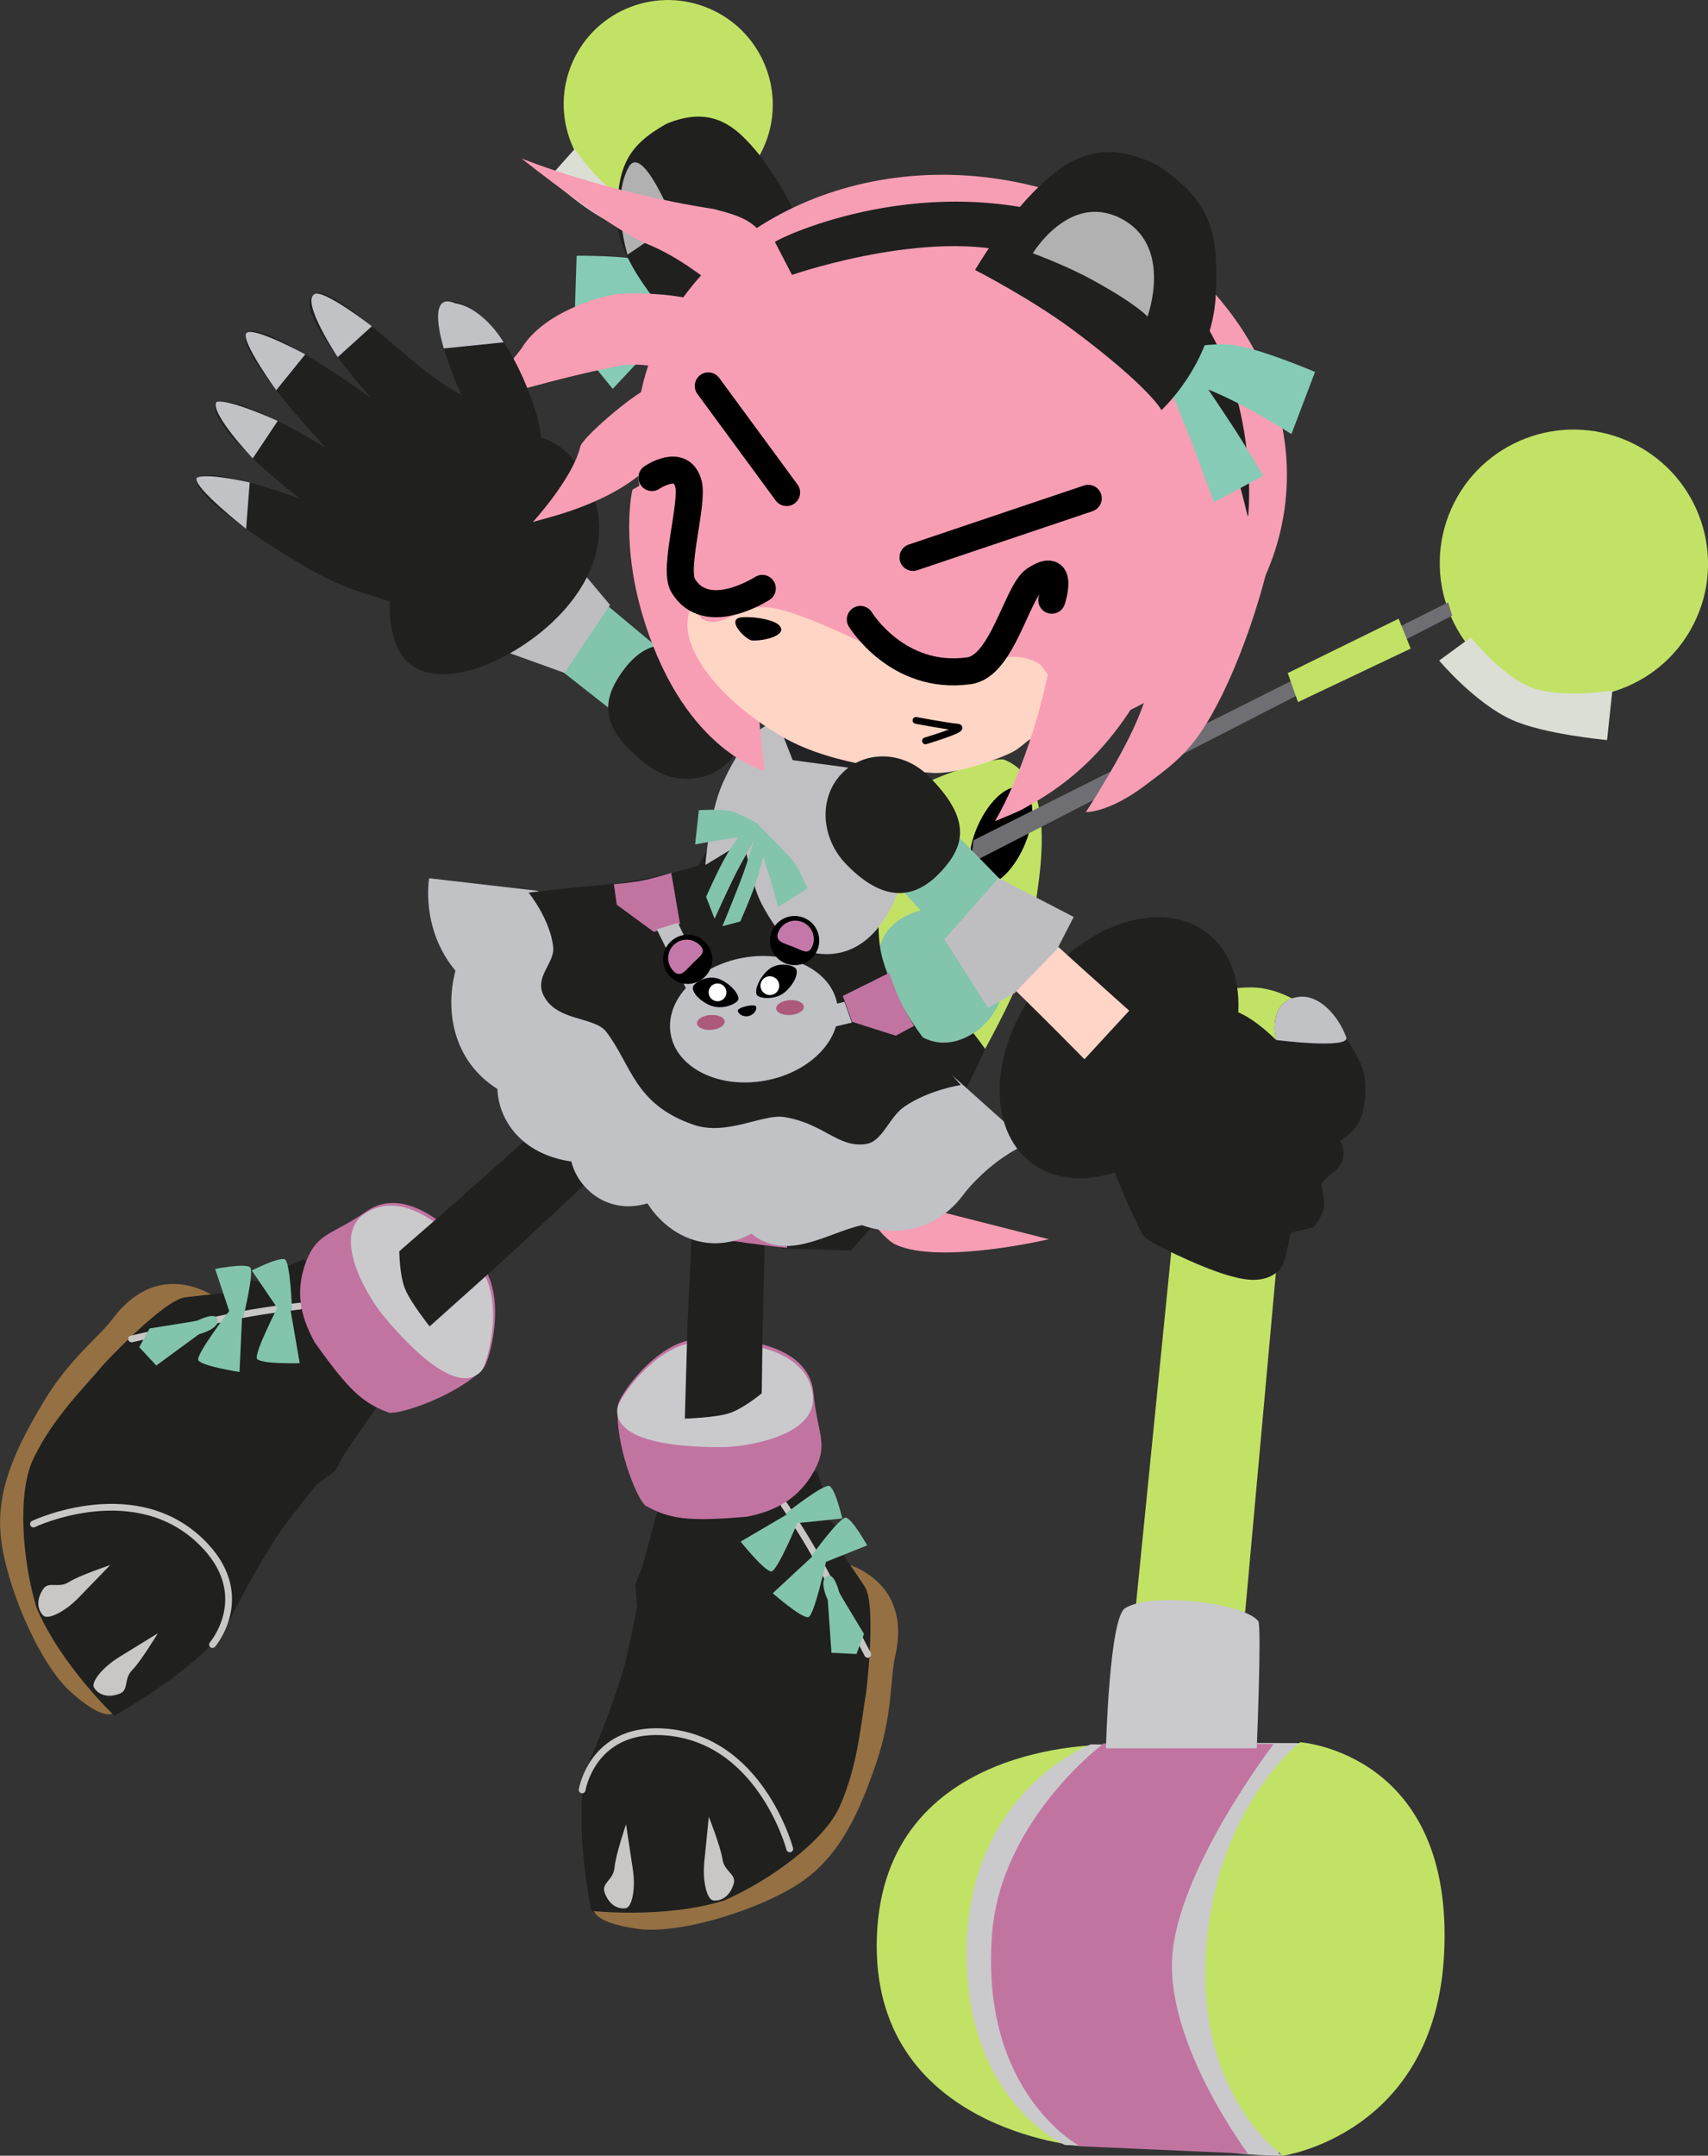 <svg version="1.1" xmlns="http://www.w3.org/2000/svg" xmlns:xlink="http://www.w3.org/1999/xlink" width="31.555" height="39.805" viewBox="0,0,31.555,39.805"><rect x="0" y="0" width="31.555" height="39.805" fill="#333333" stroke="none"/><g transform="translate(-225.765,-163.596)"><g data-paper-data="{&quot;isPaintingLayer&quot;:true}" fill-rule="nonzero" stroke-miterlimit="10" stroke-dasharray="" stroke-dashoffset="0" style="mix-blend-mode: normal"><g data-paper-data="{&quot;index&quot;:null}" stroke-linejoin="miter"><path d="M227.129,194.172l0.806,0.962c0,0 -0.075,0.416 -0.894,-0.325c-0.575,-0.545 -1.165,-1.947 -1.26,-2.827c-0.095,-0.88 0.288,-1.662 0.777,-2.482c0.488,-0.82 1.028,-1.206 1.285,-1.549c0.914,-1.218 1.991,-0.343 1.991,-0.343c0,0 -3.312,2.56 -3.273,3.404c0.049,1.042 0.568,3.159 0.568,3.159z" fill="#947043" stroke="none" stroke-width="0" stroke-linecap="butt"/><path d="M232.129,190.439l-0.173,0.318l-0.34,0.249c0,0 -0.573,0.702 -0.759,0.998c-0.228,0.365 -0.477,0.755 -0.922,1.657c-0.65,0.852 -2.059,1.612 -2.059,1.612c0,0 -0.981,-0.924 -1.436,-1.991c-0.258,-0.848 -0.364,-2.109 -0.059,-2.749c0.362,-0.76 0.947,-1.322 1.287,-1.731c0.039,-0.047 1.124,-1.203 1.516,-1.251c0.392,-0.048 1,-0.105 1,-0.105c0,0 -0.101,-0.11 0.223,-0.2c0.074,-0.02 0.356,0.067 0.356,0.067l-0.043,-0.188l0.666,-0.278l1.344,2.721z" fill="#20201f" stroke="none" stroke-width="0" stroke-linecap="butt"/><path d="M228.195,188.319c0,0 1.459,-0.336 2.035,-0.447c0.454,-0.088 1.072,-0.159 1.072,-0.159" fill="none" stroke="#c8c7c6" stroke-width="0.125" stroke-linecap="round"/><path d="M232.527,185.968c0.766,-0.536 1.707,0.4 2.153,1c0.446,0.6 0.135,1.776 0.006,1.906c-0.493,0.497 -1.52,0.841 -1.736,0.807c-0.485,-0.181 -0.738,-0.408 -1.374,-1.304c-0.293,-0.532 -0.349,-0.995 -0.146,-1.51c0.203,-0.515 0.487,-0.472 1.097,-0.899z" fill="#c274a1" stroke="none" stroke-width="0" stroke-linecap="butt"/><path d="M232.488,186.017c0.766,-0.536 1.707,0.4 2.153,1c0.446,0.6 0.135,1.776 0.006,1.906c-0.493,0.497 -1.512,-0.683 -1.812,-1.047c-0.246,-0.298 -0.956,-1.433 -0.347,-1.86z" fill="#cacacd" stroke="none" stroke-width="0" stroke-linecap="butt"/><path d="M227.036,192.809c0.195,-0.124 0.765,-0.315 0.765,-0.315c0,0 -0.31,0.32 -0.58,0.599c-0.27,0.279 -0.567,0.405 -0.648,0.34c-0.051,-0.04 -0.189,-0.216 -0.015,-0.489c0.104,-0.163 0.283,-0.011 0.478,-0.135z" fill="#c8c7c6" stroke="none" stroke-width="0" stroke-linecap="butt"/><path d="M228.681,193.754c0,0 -0.31,0.515 -0.473,0.679c-0.164,0.164 -0.055,0.371 -0.236,0.438c-0.304,0.111 -0.445,-0.062 -0.474,-0.121c-0.045,-0.093 0.142,-0.355 0.472,-0.559c0.331,-0.203 0.711,-0.437 0.711,-0.437z" data-paper-data="{&quot;index&quot;:null}" fill="#c8c7c6" stroke="none" stroke-width="0" stroke-linecap="butt"/><path d="M226.383,191.736c0,0 1.945,-0.922 3.184,0.417c0.87,0.94 0.124,1.809 0.124,1.809" fill="none" stroke="#c8c7c6" stroke-width="0.125" stroke-linecap="round"/><g fill="#83c4ac" stroke="none" stroke-width="0" stroke-linecap="butt"><path d="M230.922,187.678l0.204,0.07l0.176,1.019c0,0 -0.696,0.02 -0.786,-0.077c-0.076,-0.082 0.406,-1.012 0.406,-1.012z"/><path d="M231.023,186.848c0.107,0.034 0.137,0.937 0.137,0.937l-0.284,-0.055l-0.459,-0.674c0,0 0.481,-0.247 0.607,-0.208z" data-paper-data="{&quot;index&quot;:null}"/><path d="M229.43,188.714c-0.061,-0.094 0.579,-0.924 0.579,-0.924l0.228,0.125l-0.047,1.014c0,0 -0.688,-0.104 -0.76,-0.215z"/><path d="M230.381,186.993c0.093,0.061 -0.124,0.939 -0.124,0.939l-0.259,-0.131l-0.258,-0.774c0,0 0.531,-0.107 0.641,-0.034z" data-paper-data="{&quot;index&quot;:null}"/><path d="M228.337,188.471l0.193,-0.346l0.872,-0.139c0,0 0.361,-0.19 0.387,-0.02c0.026,0.17 -0.349,0.267 -0.349,0.267l-0.788,0.577z"/></g></g><path d="M238.081,184.06l-3.031,2.821l-1.347,1.206c0,0 -0.353,-0.439 -0.455,-0.693c-0.103,-0.254 -0.106,-0.694 -0.106,-0.694l1.02,-0.888l2.821,-2.511z" data-paper-data="{&quot;index&quot;:null}" fill="#20201f" stroke="none" stroke-width="0" stroke-linecap="butt" stroke-linejoin="miter"/><g stroke-linejoin="miter"><path d="M238.014,198.738c0,0 1.952,-0.97 2.779,-1.605c0.67,-0.515 0.487,-4.697 0.487,-4.697c0,0 1.363,0.258 1.023,1.742c-0.096,0.417 -0.042,1.079 -0.353,1.982c-0.311,0.902 -0.661,1.7 -1.394,2.195c-0.733,0.495 -2.185,0.949 -2.972,0.862c-1.094,-0.148 -0.825,-0.473 -0.825,-0.473z" fill="#947043" stroke="none" stroke-width="0" stroke-linecap="butt"/><path d="M237.914,191.487l2.945,-0.73l0.218,0.688l-0.172,0.089c0,0 0.249,0.159 0.281,0.229c0.141,0.305 -0.009,0.299 -0.009,0.299c0,0 0.349,0.501 0.565,0.832c0.216,0.33 0.034,1.905 0.023,1.966c-0.093,0.523 -0.144,1.333 -0.491,2.1c-0.292,0.647 -1.323,1.379 -2.137,1.73c-1.109,0.341 -2.448,0.189 -2.448,0.189c0,0 -0.329,-1.567 -0.099,-2.613c0.402,-0.922 0.54,-1.364 0.671,-1.774c0.106,-0.333 0.272,-1.224 0.272,-1.224l-0.029,-0.421l0.132,-0.337z" fill="#20201f" stroke="none" stroke-width="0" stroke-linecap="butt"/><path d="M240.252,191.381c0,0 0.345,0.517 0.571,0.921c0.287,0.512 0.973,1.842 0.973,1.842" fill="none" stroke="#c8c7c6" stroke-width="0.125" stroke-linecap="round"/><path d="M240.794,189.319c0.067,0.741 0.284,0.93 0.022,1.418c-0.262,0.488 -0.653,0.744 -1.248,0.864c-1.095,0.094 -1.432,0.046 -1.883,-0.207c-0.165,-0.143 -0.566,-1.149 -0.504,-1.846c0.016,-0.183 0.713,-1.179 1.459,-1.226c0.746,-0.047 2.069,0.067 2.154,0.998z" fill="#c274a1" stroke="none" stroke-width="0" stroke-linecap="butt"/><path d="M240.782,189.38c0.067,0.741 -1.258,0.931 -1.644,0.936c-0.471,0.006 -2.031,-0.01 -1.969,-0.708c0.016,-0.183 0.713,-1.179 1.459,-1.226c0.746,-0.047 2.069,0.067 2.154,0.998z" fill="#cacacd" stroke="none" stroke-width="0" stroke-linecap="butt"/><path d="M239.114,197.929c0.031,0.229 0.262,0.268 0.205,0.453c-0.096,0.309 -0.319,0.317 -0.383,0.304c-0.102,-0.02 -0.197,-0.328 -0.159,-0.714c0.039,-0.386 0.083,-0.83 0.083,-0.83c0,0 0.222,0.558 0.253,0.788z" fill="#c8c7c6" stroke="none" stroke-width="0" stroke-linecap="butt"/><path d="M237.331,197.282c0,0 0.067,0.441 0.125,0.825c0.058,0.384 -0.021,0.696 -0.122,0.721c-0.063,0.016 -0.287,0.02 -0.398,-0.284c-0.066,-0.181 0.163,-0.232 0.182,-0.463c0.019,-0.231 0.213,-0.8 0.213,-0.8z" data-paper-data="{&quot;index&quot;:null}" fill="#c8c7c6" stroke="none" stroke-width="0" stroke-linecap="butt"/><path d="M236.52,196.646c0,0 0.182,-1.131 1.462,-1.074c1.822,0.082 2.374,2.163 2.374,2.163" fill="none" stroke="#c8c7c6" stroke-width="0.125" stroke-linecap="round"/><g fill="#83c4ac" stroke="none" stroke-width="0" stroke-linecap="butt"><path d="M240.014,192.612c-0.132,-0.006 -0.566,-0.551 -0.566,-0.551l0.892,-0.523l0.185,0.111c0,0 -0.399,0.969 -0.511,0.963z"/><path d="M241.093,191.036c0.111,0.07 0.233,0.598 0.233,0.598l-0.811,0.084l-0.226,-0.181c0,0 0.709,-0.56 0.804,-0.501z" data-paper-data="{&quot;index&quot;:null}"/><path d="M240.696,193.457c-0.131,0.017 -0.655,-0.442 -0.655,-0.442l0.744,-0.691l0.243,0.094c0,0 -0.221,1.024 -0.332,1.039z"/><path d="M241.397,191.62c0.126,0.037 0.388,0.511 0.388,0.511l-0.757,0.303l-0.267,-0.113c0,0 0.529,-0.733 0.637,-0.701z" data-paper-data="{&quot;index&quot;:null}"/><path d="M241.126,194.114l-0.068,-0.974c0,0 -0.168,-0.35 -0.022,-0.439c0.146,-0.09 0.235,0.309 0.235,0.309l0.456,0.756l-0.139,0.371z"/></g></g><path d="M239.954,184.195l-0.097,3.776l-0.019,1.352c0,0 -0.338,0.282 -0.598,0.367c-0.26,0.085 -0.823,0.1 -0.823,0.1l0.052,-1.808l0.198,-4.136z" fill="#20201f" stroke="none" stroke-width="0" stroke-linecap="butt" stroke-linejoin="miter"/><g data-paper-data="{&quot;index&quot;:null}" stroke-width="0" stroke-linecap="butt" stroke-linejoin="miter"><g data-paper-data="{&quot;index&quot;:null}"><path d="M236.343,164.742c0.43,-0.973 1.57,-1.411 2.546,-0.979c0.976,0.432 1.419,1.57 0.989,2.543c-0.43,0.973 -1.57,1.411 -2.546,0.979c-0.976,-0.432 -1.419,-1.57 -0.989,-2.543z" fill="#c2e266" stroke="none"/><path d="M236.697,165.593c0.266,-0.601 0.97,-0.872 1.573,-0.605c0.603,0.267 0.877,0.97 0.611,1.571c-0.266,0.601 -0.97,0.872 -1.573,0.605c-0.603,-0.267 -0.877,-0.97 -0.611,-1.571z" fill="#c2e266" stroke="#000000"/><path d="M237.043,167.697c-0.468,-0.205 -1.135,-0.817 -1.135,-0.817l0.475,-0.535c0,0 0.411,0.624 0.816,0.831c0.405,0.207 1.123,0.161 1.123,0.161l0.06,0.562c0,0 -0.804,0.031 -1.339,-0.203z" fill="#dbded5" stroke="#000000"/></g><g data-paper-data="{&quot;index&quot;:null}" stroke="none"><path d="M241.065,173.578c0.184,0.081 0.196,0.457 0.027,0.839c-0.169,0.382 -0.455,0.626 -0.639,0.544c-0.184,-0.081 -0.196,-0.457 -0.027,-0.839c0.169,-0.382 0.455,-0.626 0.639,-0.544z" fill="#000000"/><path d="M240.217,178.971c0.192,0.085 0.397,1.165 0.323,1.333c-0.074,0.168 -0.885,1.13 -1.076,1.045c-0.192,-0.085 -1.018,-0.814 -1.018,-0.814c0,0 1.579,-1.65 1.771,-1.565z" fill="#807d5a"/><path d="M238.734,167.325l0.181,-0.085l2.066,7.362l-0.219,0.245z" fill="#6e6e73"/><path d="M239.716,169.633l-0.408,0.172l-0.523,-1.719l0.436,-0.16z" fill="#c2e266"/></g></g><g stroke-width="0" stroke-linecap="butt" stroke-linejoin="miter"><g data-paper-data="{&quot;index&quot;:null}"><path d="M253.843,176.259c-1.252,-0.554 -1.82,-2.014 -1.268,-3.262c0.552,-1.248 2.014,-1.81 3.267,-1.256c1.252,0.554 1.82,2.014 1.268,3.262c-0.552,1.248 -2.014,1.81 -3.267,1.256z" fill="#c2e266" stroke="none"/><path d="M253.978,176.178c-0.774,-0.342 -1.125,-1.244 -0.784,-2.015c0.341,-0.771 1.244,-1.118 2.018,-0.776c0.774,0.342 1.125,1.244 0.784,2.015c-0.341,0.771 -1.244,1.118 -2.018,0.776z" fill="#c2e266" stroke="#000000"/><path d="M253.701,176.889c-0.684,-0.306 -1.348,-1.096 -1.348,-1.096l0.585,-0.428c0,0 0.576,0.721 1.122,0.927c0.546,0.205 1.493,0.057 1.493,0.057l-0.098,0.912c0,0 -1.157,-0.104 -1.755,-0.372z" fill="#dbded5" stroke="#000000"/></g><g data-paper-data="{&quot;index&quot;:null}" stroke="none"><path d="M244.807,180.957c0.017,0.471 -0.851,2.021 -0.851,2.021l-2.857,-1.242c0,0 -0.407,-1.59 0.46,-2.763c0.638,-0.862 2.577,-1.424 2.763,-1.348c1.196,0.487 0.468,2.861 0.485,3.333z" fill="#c2e266"/><path d="M244.683,179.225c-0.217,0.49 -0.584,0.802 -0.82,0.698c-0.236,-0.104 -0.252,-0.586 -0.035,-1.076c0.217,-0.49 0.584,-0.802 0.82,-0.698c0.236,0.104 0.252,0.586 0.035,1.076z" fill="#000000"/><path d="M242.934,184.914c-0.478,0.716 -1.451,1.772 -1.451,1.772l-1.275,-0.036c0,0 -1.074,-1.103 -0.738,-1.797c0.167,-0.345 1.564,-2.994 1.564,-2.994l1.443,-0.22c0,0 0.531,0.291 0.821,0.537c0.29,0.246 0.668,0.79 0.668,0.79c0,0 -0.554,1.232 -1.032,1.948z" fill="#20201f"/><path d="M240.306,186.639c0,0 -1.405,-0.155 -1.651,-0.263c-0.246,-0.109 -0.032,-1.708 0.063,-1.924c0.095,-0.216 1.298,-0.953 1.544,-0.844c0.246,0.109 0.043,3.031 0.043,3.031z" fill="#c274a1"/><path d="M243.705,179.531l0.043,-0.419l8.77,-4.394l0.076,0.246z" fill="#6e6e73"/><path d="M251.604,175.02l0.224,0.552l-2.083,0.988l-0.189,-0.536z" fill="#c2e266"/></g></g><g stroke="none" stroke-width="0" stroke-linecap="butt" stroke-linejoin="miter"><path d="M236.987,174.778l0.88,0.734l-0.807,1.195l-0.897,-0.705z" fill="#83c4ac"/><path d="M239.016,175.906c0.517,0.41 0.667,1.126 0.313,1.629c-0.354,0.503 -1.069,0.59 -1.596,0.193c-0.937,-0.705 -0.83,-1.22 -0.476,-1.723c0.354,-0.503 0.896,-0.784 1.759,-0.099z" fill="#20201f"/><path d="M236.074,173.62l0.961,1.146l-0.841,1.255l-1.472,-0.531l0.224,-0.624l0.679,-0.918z" fill="#bebec0"/></g><path d="M236.729,172.754c0.349,0.961 -0.197,1.957 -1.136,2.643c-0.939,0.686 -2.21,1.013 -2.533,0.038c-0.324,-0.974 0.191,-2.503 1.375,-3.369c1.184,-0.865 1.946,-0.273 2.294,0.688z" fill="#20201f" stroke="none" stroke-width="0" stroke-linecap="butt" stroke-linejoin="miter"/><g stroke="none" stroke-width="0" stroke-linecap="butt" stroke-linejoin="miter"><path d="M240.027,182.597l1.243,0.477l1.347,2.763l2.525,0.641c0,0 -2.009,0.473 -2.823,0.102c-0.749,-0.342 -2.293,-3.983 -2.293,-3.983z" fill="#f79db4"/><path d="M242.451,180.537c0.598,-0.345 1.362,-0.139 1.707,0.459c0.345,0.598 0.139,1.362 -0.459,1.707c-0.598,0.345 -1.115,0.044 -1.46,-0.555c-0.345,-0.598 -0.386,-1.267 0.212,-1.611z" fill="#83c4ac"/><path d="M235.701,180.045c0,0 0.494,0.447 0.576,1.042c0.116,0.84 0.381,1.399 2.557,2.449c1.94,0.937 2.78,0.407 3.406,0.198c0.76,-0.253 1.082,-0.315 1.082,-0.315l1.44,1.291c0,0 -0.604,0.223 -1.162,0.896c-0.547,0.772 -1.342,0.818 -1.91,0.612c-0.629,0.134 -1.382,0.692 -2.043,0.158c-0.712,0.39 -1.496,0.103 -1.921,-0.56c-0.731,0.219 -1.286,-0.275 -1.405,-0.773c-0.93,-0.135 -1.346,-0.772 -1.366,-1.339c-0.827,-0.522 -0.968,-1.453 -0.776,-2.185c-0.651,-0.78 -0.486,-1.706 -0.486,-1.706z" fill="#c0c2c6"/><path d="M240.295,177.105l0.351,0.114l2.158,0.933c0,0 -0.784,1.194 -0.802,2.032c-0.018,0.838 -0.02,0.999 0.294,1.715c0.314,0.716 1.219,1.732 1.219,1.732c0,0 -0.571,0.083 -1.034,0.393c-0.29,0.194 -0.41,0.65 -0.716,0.696c-0.518,0.077 -0.775,-0.379 -1.511,-0.498c-0.394,-0.064 -1.061,0.354 -1.676,0.142c-1.098,-0.378 -1.144,-1.107 -1.613,-1.716c-0.219,-0.285 -0.913,-0.189 -1.155,-0.666c-0.181,-0.359 0.211,-0.599 0.175,-0.905c-0.059,-0.514 -0.454,-0.999 -0.454,-0.999c0,0 0.663,-0.082 1.452,-0.152c0.789,-0.07 1.682,-0.346 1.682,-0.346c0,0 0.434,-0.781 0.782,-1.315c0.347,-0.534 0.849,-1.159 0.849,-1.159z" fill="#20201f"/><path d="M241.507,182.463l-0.171,-0.477l0.857,-0.426c0,0 0.048,0.145 0.151,0.4c0.093,0.23 0.308,0.578 0.308,0.578l-0.338,0.182z" data-paper-data="{&quot;index&quot;:null}" fill="#c274a1"/><path d="M240.301,182.35l1.065,-0.256l0.136,0.384l-0.944,0.223z" data-paper-data="{&quot;index&quot;:null}" fill="#c0c2c6"/><path d="M237.16,180.302l-0.054,-0.38c0,0 0.408,-0.032 0.648,-0.093c0.266,-0.068 0.412,-0.115 0.412,-0.115l0.163,0.943l-0.486,0.145z" fill="#c274a1"/><path d="M238.528,182.026l-0.63,-1.27l0.391,-0.118l0.675,1.387z" fill="#c0c2c6"/><path d="M242.419,179.897c-0.646,1.9 -1.959,1.223 -2.094,1.097c-0.131,-0.122 -0.418,-0.529 -0.547,-0.833c-0.131,-0.31 -0.269,-1.026 -0.269,-1.026l-0.712,0.433c0,0 0.066,-0.944 0.321,-1.513c0.578,-1.288 1.111,-1.122 1.111,-1.122l2.432,1.001c0,0 0.288,0.407 -0.241,1.963z" fill="#c0c0c3"/><path d="M240.41,177.632l-0.292,-0.743l1.751,0.939z" fill="#222225"/><g><g><path d="M238.157,182.696c-0.114,-0.626 0.482,-1.259 1.331,-1.414c0.85,-0.155 1.631,0.227 1.745,0.853c0.114,0.626 -0.482,1.259 -1.331,1.414c-0.85,0.155 -1.631,-0.227 -1.745,-0.853z" fill="#c0c2c6"/><path d="M240.244,180.556c0.225,-0.111 0.497,-0.02 0.609,0.205c0.111,0.225 0.02,0.497 -0.205,0.609c-0.225,0.111 -0.497,0.02 -0.609,-0.205c-0.111,-0.225 -0.02,-0.497 0.205,-0.609z" fill="#000000"/><path d="M240.143,180.809c0.07,-0.175 0.269,-0.26 0.443,-0.189c0.175,0.07 0.26,0.269 0.189,0.443c-0.07,0.175 -0.179,0.087 -0.353,0.017c-0.175,-0.07 -0.349,-0.096 -0.279,-0.27z" fill="#c478a9"/><path d="M238.016,181.333c-0.013,-0.25 0.18,-0.464 0.43,-0.477c0.25,-0.013 0.464,0.18 0.477,0.43c0.013,0.25 -0.18,0.464 -0.43,0.477c-0.25,0.013 -0.464,-0.18 -0.477,-0.43z" fill="#000000"/><path d="M238.208,181.527c-0.132,-0.134 -0.131,-0.35 0.003,-0.482c0.134,-0.132 0.35,-0.131 0.482,0.003c0.132,0.134 0.008,0.198 -0.126,0.331c-0.134,0.132 -0.227,0.282 -0.359,0.149z" fill="#c478a9"/><path d="M238.57,181.81c0.035,-0.079 0.276,-0.228 0.498,-0.13c0.222,0.098 0.368,0.299 0.334,0.378c-0.035,0.079 -0.302,0.197 -0.524,0.099c-0.222,-0.098 -0.342,-0.268 -0.307,-0.346z" fill="#000000"/><path d="M240.464,181.476c0.058,0.064 -0.003,0.262 -0.182,0.426c-0.18,0.163 -0.471,0.136 -0.528,0.072c-0.058,-0.064 0.017,-0.301 0.197,-0.464c0.18,-0.163 0.456,-0.098 0.514,-0.034z" data-paper-data="{&quot;index&quot;:null}" fill="#000000"/><path d="M238.871,181.853c0.037,-0.083 0.134,-0.121 0.217,-0.084c0.083,0.037 0.121,0.134 0.084,0.217c-0.037,0.083 -0.134,0.121 -0.217,0.084c-0.083,-0.037 -0.121,-0.134 -0.084,-0.217z" fill="#ffffff"/><path d="M239.829,181.726c0.039,-0.088 0.142,-0.128 0.229,-0.089c0.088,0.039 0.128,0.142 0.089,0.229c-0.039,0.088 -0.142,0.128 -0.229,0.089c-0.088,-0.039 -0.128,-0.142 -0.089,-0.229z" fill="#ffffff"/></g><path d="M239.735,182.184c0.015,0.064 -0.045,0.151 -0.139,0.173c-0.094,0.022 -0.186,-0.031 -0.201,-0.095c-0.015,-0.064 0.324,-0.143 0.339,-0.078z" fill="#000000"/><path d="M239.153,182.457c0.005,0.076 -0.105,0.145 -0.246,0.155c-0.141,0.01 -0.26,-0.043 -0.265,-0.119c-0.005,-0.076 0.105,-0.145 0.246,-0.155c0.141,-0.01 0.26,0.043 0.265,0.119z" fill="#ad597c"/><path d="M240.616,182.183c0.005,0.076 -0.105,0.145 -0.246,0.155c-0.141,0.01 -0.26,-0.043 -0.265,-0.119c-0.005,-0.076 0.105,-0.145 0.246,-0.155c0.141,-0.01 0.26,0.043 0.265,0.119z" fill="#ad597c"/></g><g fill="#83c4ac"><path d="M238.607,179.189l0.069,-0.633c0,0 0.393,-0.027 0.585,0.018c0.176,0.042 0.524,0.245 0.524,0.245l-0.002,0.202c0,0 -0.333,0.028 -0.539,0.058c-0.183,0.026 -0.637,0.109 -0.637,0.109z"/><path d="M239.962,179.72c-0.064,-0.198 -0.205,-0.694 -0.205,-0.694l-0.017,-0.236c0,0 0.554,0.554 0.669,0.694c0.125,0.153 0.273,0.518 0.273,0.518l-0.538,0.339c0,0 -0.124,-0.444 -0.181,-0.62z" data-paper-data="{&quot;index&quot;:null}"/><path d="M238.81,180.156c0,0 0.188,-0.426 0.331,-0.687c0.144,-0.261 0.336,-0.524 0.336,-0.524l0.268,0.089c0,0 -0.246,0.418 -0.387,0.695c-0.141,0.277 -0.391,0.832 -0.391,0.832z"/><path d="M239.111,180.699c0,0 0.242,-0.588 0.351,-0.879c0.11,-0.29 0.279,-0.845 0.279,-0.845l0.198,0.146c0,0 -0.117,0.501 -0.213,0.783c-0.096,0.282 -0.285,0.707 -0.285,0.707z" data-paper-data="{&quot;index&quot;:null}"/></g></g><g stroke-width="0" stroke-linecap="butt" stroke-linejoin="miter"><path d="M246.288,199.344c0.094,-2.159 2.572,-3.565 2.572,-3.565l0.957,0.003c0,0 -0.509,0.736 -1.107,3.496c0.378,1.852 0.683,4.089 0.683,4.089c0,0 0.346,0.063 -0.38,0.02c-0.726,-0.043 -0.462,-0.072 -0.462,-0.072c0,0 -2.395,-0.941 -2.263,-3.97z" fill="#cacacd" stroke="none"/><path d="M249.468,203.4c0,0 -1.556,-1.065 -1.43,-3.653c0.134,-2.749 1.749,-3.981 1.749,-3.981c0,0 2.853,0.195 2.657,3.92c-0.175,3.319 -2.976,3.714 -2.976,3.714z" fill="#c2e266" stroke="#000000"/><path d="M246.17,195.818l-0.448,7.403c0,0 -3.881,-0.295 -3.757,-3.862c0.126,-3.618 4.205,-3.541 4.205,-3.541z" fill="#c2e266" stroke="none"/><path d="M246.267,195.809l-1.929,3.716l1.378,3.689l-0.279,-0.012c0,0 -1.901,-0.834 -1.811,-3.72c0.092,-2.853 2.291,-3.677 2.291,-3.677z" fill="#cacacd" stroke="none"/><path d="M244.093,199.305c0.162,-2.103 2.061,-3.517 2.061,-3.517l3.142,0.01c0,0 -1.773,2.314 -1.875,3.939c-0.102,1.625 1.401,3.626 1.401,3.626l-3.104,-0.137c0,0 -1.852,-0.971 -1.625,-3.921z" fill="#c274a1" stroke="none"/><path d="M248.768,193.368c0,0 -0.631,-0.141 -1.037,-0.172c-0.406,-0.031 -0.978,0.018 -0.978,0.018l1.125,-11.236c0,0 0.668,-0.178 1.1,-0.146c0.432,0.032 0.809,0.287 0.809,0.287l-1.018,11.249z" fill="#c2e266" stroke="none"/><path d="M248.983,195.877l-2.786,0.001c0,0 0.061,-2.404 0.354,-2.587c0.496,-0.31 2.208,-0.092 2.46,0.239c0.066,0.087 -0.028,2.348 -0.028,2.348z" fill="#cacacd" stroke="none"/></g><g><g data-paper-data="{&quot;index&quot;:null}" fill="#86cbb6" stroke="none" stroke-width="0" stroke-linecap="butt" stroke-linejoin="miter"><path d="M237.43,169.215c-0.482,0.03 -1.045,0.129 -1.045,0.129l0.033,-1.026c0,0 0.906,-0.009 1.325,0.102c0.419,0.111 1.097,0.615 1.097,0.615l-0.665,0.187c0,0 -0.263,-0.035 -0.744,-0.005z"/><path d="M236.541,170.107c0,0 0.425,-0.318 0.669,-0.486c0.304,-0.209 1.013,-0.672 1.013,-0.672l0.595,0.042c0,0 -0.863,0.854 -1.128,1.139c-0.193,0.207 -0.605,0.646 -0.605,0.646z"/></g><g stroke="none" stroke-width="0" stroke-linecap="butt" stroke-linejoin="miter"><path d="M238.075,165.883c0.786,-0.329 1.217,0.008 1.556,0.381c0.445,0.484 0.797,1.215 0.797,1.215c0,0 -0.881,0.496 -1.283,0.923c-0.402,0.427 -0.794,1.284 -0.794,1.284c0,0 -1.211,-1.186 -1.191,-2.096c0.019,-0.91 0.181,-1.293 0.915,-1.707z" data-paper-data="{&quot;index&quot;:null}" fill="#20201f"/><path d="M237.378,166.685c0.257,-0.469 0.843,1.027 0.843,1.027l-0.863,0.587c0,0 -0.312,-1.007 0.02,-1.614z" data-paper-data="{&quot;index&quot;:null}" fill="#b2b1b2"/></g><path d="M244.548,166.96c3.273,0.655 5.469,3.475 4.904,6.298c-0.565,2.823 -3.676,4.58 -6.95,3.925c-3.273,-0.655 -5.469,-3.475 -4.904,-6.298c0.565,-2.823 3.676,-4.58 6.95,-3.925z" fill="#f79eb4" stroke="none" stroke-width="0" stroke-linecap="butt" stroke-linejoin="miter"/><path d="M238.099,172.274c-0,-0.001 -0.036,1.183 0.236,1.898c0.272,0.715 1.455,2.71 1.455,2.71l0.098,0.949c0,0 -1.44,-0.347 -2.201,-2.712c-0.477,-1.466 -0.239,-2.5 -0.236,-2.483" fill="#f79eb4" stroke="#f89db5" stroke-width="0" stroke-linecap="butt" stroke-linejoin="round"/><g fill="#ffd5c5" stroke="none" stroke-width="1" stroke-linecap="round" stroke-linejoin="round"><path d="M238.534,174.804c0.024,-0.055 0.094,0.079 0.128,0.128c0.21,0.303 0.558,0.071 0.782,-0.042c0.172,-0.087 0.428,-0.1 0.613,-0.065c0.89,0.177 2.485,1.098 2.79,1.173c0.284,0.07 1.208,-0.224 1.533,-0.267c0.333,-0.044 0.579,0.108 0.619,0.155c0.084,0.097 0.69,0.727 -0.453,1.552c-0.159,0.115 -1.088,0.467 -1.563,0.429c-0.398,-0.032 -1.791,-0.109 -2.748,-0.657c-0.763,-0.437 -1.183,-0.921 -1.237,-0.983c-0.327,-0.379 -0.685,-0.921 -0.465,-1.422z"/><path d=""/></g><g fill="none" stroke="none" stroke-width="1" stroke-linecap="butt" stroke-linejoin="miter" font-family="sans-serif" font-weight="normal" font-size="12" text-anchor="start"/><g fill="#000000" stroke="none" stroke-width="1" stroke-linecap="round" stroke-linejoin="round"><path d="M239.657,175.422c-0.109,-0.014 -0.432,-0.331 -0.254,-0.413c0.103,-0.048 0.633,-0.001 0.758,0.134c0.165,0.178 -0.262,0.291 -0.504,0.279z"/><path d=""/></g><path d="M247.833,173.387c0.02,0.018 -0.586,2.231 -0.834,2.715c-0.371,0.726 -0.869,1.388 -1.51,1.895c-0.273,0.216 -0.545,0.384 -0.848,0.549c-0.098,0.053 -0.495,0.213 -0.495,0.213c0,0 0.577,-0.933 0.943,-2.551c0.194,-0.859 0.459,-2.793 0.468,-2.737" fill="#f79eb4" stroke="#f89db5" stroke-width="0" stroke-linecap="butt" stroke-linejoin="round"/><path d="M249.317,173.001c0.106,0.388 -0.361,2.198 -0.99,3.458c-0.484,0.971 -0.814,1.193 -1.41,1.642c-0.675,0.508 -1.091,0.49 -1.091,0.49c0,0 0.685,-1.042 0.981,-1.776c0.296,-0.734 1.135,-3.423 1.124,-3.44" fill="#f79eb4" stroke="#f89db5" stroke-width="0" stroke-linecap="butt" stroke-linejoin="round"/><g stroke="none" stroke-width="1" stroke-linecap="round" stroke-linejoin="round"><path d="M240.081,168.063c0.122,-0.096 2.835,-1.378 5.681,-0.342c3.509,1.319 3.064,5.415 3.061,5.414c-0.034,-0.016 -0.307,-1.671 -1.111,-2.534c-1.042,-1.119 -1.645,-1.768 -2.938,-2.248c-1.641,-0.609 -4.273,0.283 -4.377,0.319" fill="#20201f"/><path d="" fill="#ee1a40"/></g><path d="M239.454,170.776c-0.025,-0.03 -1.571,-0.535 -2.17,-0.435c-1.097,0.184 -2.965,0.762 -2.989,0.76c-0.016,-0.002 0.656,-0.468 1.105,-1.071c0.406,-0.68 1.521,-0.996 1.848,-1.011c1.833,-0.077 2.645,0.696 2.626,0.674" fill="#f79eb4" stroke="#f89db5" stroke-width="0" stroke-linecap="butt" stroke-linejoin="round"/><path d="M239.866,169.693c-0.086,-0.102 -1.147,-1.189 -2.127,-1.584c-0.706,-0.285 -2.339,-1.587 -2.339,-1.587c0,0 1.52,0.621 3.555,0.934c0.587,0.149 0.738,0.25 0.964,0.554c0.226,0.303 0.787,1.802 0.78,1.886" fill="#f79eb4" stroke="#f89db5" stroke-width="0" stroke-linecap="butt" stroke-linejoin="round"/><path d="M239.309,171.788c-0.129,0.06 -1.372,0.271 -1.646,0.509c-0.811,0.71 -2.092,0.916 -2.062,0.947c0.001,0.001 0.739,-0.803 0.884,-1.396c0.013,-0.15 0.987,-0.987 1.257,-1.079c0.941,-0.32 1.803,0.087 1.757,0.108" fill="#f79eb4" stroke="#f89db5" stroke-width="0" stroke-linecap="butt" stroke-linejoin="round"/><g fill="none" stroke="none" stroke-width="1" stroke-linecap="butt" stroke-linejoin="miter" font-family="sans-serif" font-weight="normal" font-size="12" text-anchor="start"/><g fill="none" stroke="none" stroke-width="1" stroke-linecap="butt" stroke-linejoin="miter" font-family="sans-serif" font-weight="normal" font-size="12" text-anchor="start"/><g fill="none" stroke="none" stroke-width="1" stroke-linecap="butt" stroke-linejoin="miter" font-family="sans-serif" font-weight="normal" font-size="12" text-anchor="start"/><path d="M242.687,176.898c0,0 0.564,0.106 0.763,0.124c0.199,0.018 -0.587,0.254 -0.587,0.254" data-paper-data="{&quot;index&quot;:null}" fill="none" stroke="#000000" stroke-width="0.125" stroke-linecap="round" stroke-linejoin="miter"/><g fill="#86cbb6" stroke="none" stroke-width="0" stroke-linecap="butt" stroke-linejoin="miter"><path d="M247.706,170.652l-0.648,-0.512c0,0 0.98,-0.244 1.493,-0.174c0.513,0.071 1.509,0.498 1.509,0.498l-0.436,1.147c0,0 -0.576,-0.368 -1.094,-0.623c-0.518,-0.255 -0.824,-0.336 -0.824,-0.336z"/><path d="M248.194,172.87c0,0 -0.253,-0.674 -0.37,-0.991c-0.162,-0.437 -0.721,-1.776 -0.721,-1.776l0.675,0.228c0,0 0.57,0.837 0.809,1.207c0.192,0.297 0.514,0.844 0.514,0.844z"/></g><path d="M248.224,169.077c-0.07,1.243 -1.001,2.091 -1.001,2.091c0,0 -0.211,-0.412 -1.592,-1.448c-0.807,-0.606 -1.852,-1.139 -1.852,-1.139c0,0 0.557,-0.959 1.215,-1.572c0.502,-0.473 1.125,-0.888 2.162,-0.356c0.957,0.642 1.136,1.182 1.067,2.424z" fill="#20201f" stroke="none" stroke-width="0" stroke-linecap="butt" stroke-linejoin="miter"/><path d="M246.964,169.442c0,0 -0.162,-0.206 -1.011,-0.674c-0.497,-0.273 -1.107,-0.495 -1.107,-0.495c0,0 0.675,-1.124 1.616,-0.649c0.993,0.501 0.502,1.817 0.502,1.817z" fill="#b2b1b2" stroke="none" stroke-width="0" stroke-linecap="butt" stroke-linejoin="miter"/></g><g stroke="none" stroke-width="0" stroke-linecap="butt" stroke-linejoin="miter"><path d="M244.947,181.799c0.897,-1.172 2.293,-1.61 3.117,-0.979c0.824,0.631 0.765,2.093 -0.132,3.265c-0.897,1.172 -2.293,1.61 -3.117,0.979c-0.824,-0.631 -0.765,-2.093 0.132,-3.265z" fill="#20201f"/><path d="M241.753,178.83c-0.226,-0.32 -0.13,-0.516 0.034,-0.655c0.244,-0.207 0.488,-0.184 0.7,0.046c0.848,0.92 1.606,1.709 2.228,2.306c0.38,0.364 1.912,1.731 1.912,1.731l-0.827,0.897c0,0 -0.811,-0.831 -1.752,-1.734c-0.658,-0.631 -1.613,-1.627 -2.296,-2.593z" fill="#fed5c7"/><path d="M243.261,180.936l-0.776,-0.843l0.956,-1.08l0.797,0.816z" fill="#83c4ac"/><path d="M241.397,179.553c-0.459,-0.475 -0.514,-1.204 -0.097,-1.656c0.417,-0.452 1.137,-0.445 1.608,0.018c0.837,0.822 0.663,1.318 0.246,1.77c-0.417,0.452 -0.991,0.66 -1.757,-0.132z" fill="#20201f"/><path d="M244.016,182.204l-0.802,-1.262l0.998,-1.134l1.39,0.719l-0.304,0.589l-0.793,0.821z" fill="#bebec0"/><g><path d="M245.969,184.21l1.654,-1.955c0,0 0.346,-0.155 0.912,-0.004c0.367,0.098 0.806,0.549 0.806,0.549c0,0 -0.18,-0.719 0.417,-0.796c0.383,-0.049 1.029,0.911 1.172,1.301c0.085,0.229 0.095,0.679 -0.051,0.999c-0.092,0.202 -0.356,0.356 -0.356,0.356c0,0 0.207,0.334 -0.129,0.585c-0.103,0.077 -0.222,0.211 -0.222,0.211c0,0 0.073,0.285 0.05,0.441c-0.023,0.156 -0.187,0.359 -0.187,0.359l-0.426,0.102c0,0 -0.1,0.555 -0.173,0.645c-0.287,0.352 -0.768,0.205 -1.027,0.128c-0.474,-0.141 -1.467,-0.607 -1.533,-0.732c-0.414,-0.785 -0.908,-2.186 -0.908,-2.186z" fill="#20201f"/><path d="M249.341,182.799c0,0 -0.18,-0.719 0.417,-0.796c0.383,-0.049 0.734,0.354 0.878,0.744c0.085,0.229 -1.296,0.052 -1.296,0.052z" fill="#c0c2c6"/></g></g><path d="M235.386,173.123l-1.685,1.629c0,0 -0.33,0.109 -0.831,-0.08c-0.326,-0.123 -0.73,-0.17 -1.572,-0.673c-0.842,-0.503 -2.024,-1.316 -1.9,-1.579c0.326,-0.227 1.922,0.395 1.922,0.395c0,0 -1.804,-1.38 -1.557,-1.796c0.422,-0.151 2.026,0.85 2.026,0.85c0,0 -1.726,-1.839 -1.473,-2.123c0.262,-0.294 2.318,1.212 2.318,1.212c0,0 -1.543,-1.694 -1.057,-1.933c0.271,-0.133 1.07,0.614 1.888,1.295c0.462,0.385 0.831,0.576 0.831,0.576c0,0 -0.993,-2.11 0.021,-1.68c0.761,0.323 1.282,1.637 1.419,2.267c0.138,0.63 -0.352,1.639 -0.352,1.639z" fill="#20201f" stroke="none" stroke-width="0" stroke-linecap="butt" stroke-linejoin="miter"/><path d="M239.848,174.461c0,0 -1.031,0.671 -1.464,-0.056c-0.182,-0.305 0.191,-1.508 0.101,-1.869c-0.124,-0.5 -0.675,-0.123 -0.675,-0.123" fill="none" stroke="#000000" stroke-width="0.5" stroke-linecap="round" stroke-linejoin="miter"/><path d="M245.197,174.678c0,0 0.253,-0.753 -0.316,-0.377c-0.331,0.219 -0.598,1.615 -1.226,1.682c-1.313,0.176 -1.995,-0.949 -1.995,-0.949" fill="none" stroke="#000000" stroke-width="0.5" stroke-linecap="round" stroke-linejoin="miter"/><path d="M240.297,172.69l-1.446,-1.968" fill="none" stroke="#000000" stroke-width="0.5" stroke-linecap="round" stroke-linejoin="miter"/><path d="M245.87,172.798l-3.237,1.09" fill="none" stroke="#000000" stroke-width="0.5" stroke-linecap="round" stroke-linejoin="miter"/><path d="M230.312,173.361c0,0 -0.992,-0.774 -0.914,-0.94c0.15,-0.105 0.98,0.083 0.98,0.083z" fill="#c0c2c6" stroke="none" stroke-width="0" stroke-linecap="butt" stroke-linejoin="miter"/><path d="M230.435,172.06c0,0 -0.794,-0.835 -0.672,-1.041c0.205,-0.073 1.133,0.349 1.133,0.349z" fill="#c0c2c6" stroke="none" stroke-width="0" stroke-linecap="butt" stroke-linejoin="miter"/><path d="M230.868,170.801c0,0 -0.668,-0.924 -0.551,-1.055c0.118,-0.132 1.088,0.393 1.088,0.393z" fill="#c0c2c6" stroke="none" stroke-width="0" stroke-linecap="butt" stroke-linejoin="miter"/><path d="M232.004,170.191c0,0 -0.689,-1.036 -0.426,-1.166c0.176,-0.087 1.057,0.595 1.057,0.595z" fill="#c0c2c6" stroke="none" stroke-width="0" stroke-linecap="butt" stroke-linejoin="miter"/><path d="M233.965,170.03c0,0 -0.346,-1.071 0.208,-0.835c0.529,0.087 0.897,0.722 0.897,0.722z" fill="#c0c2c6" stroke="none" stroke-width="0" stroke-linecap="butt" stroke-linejoin="miter"/></g></g></svg>